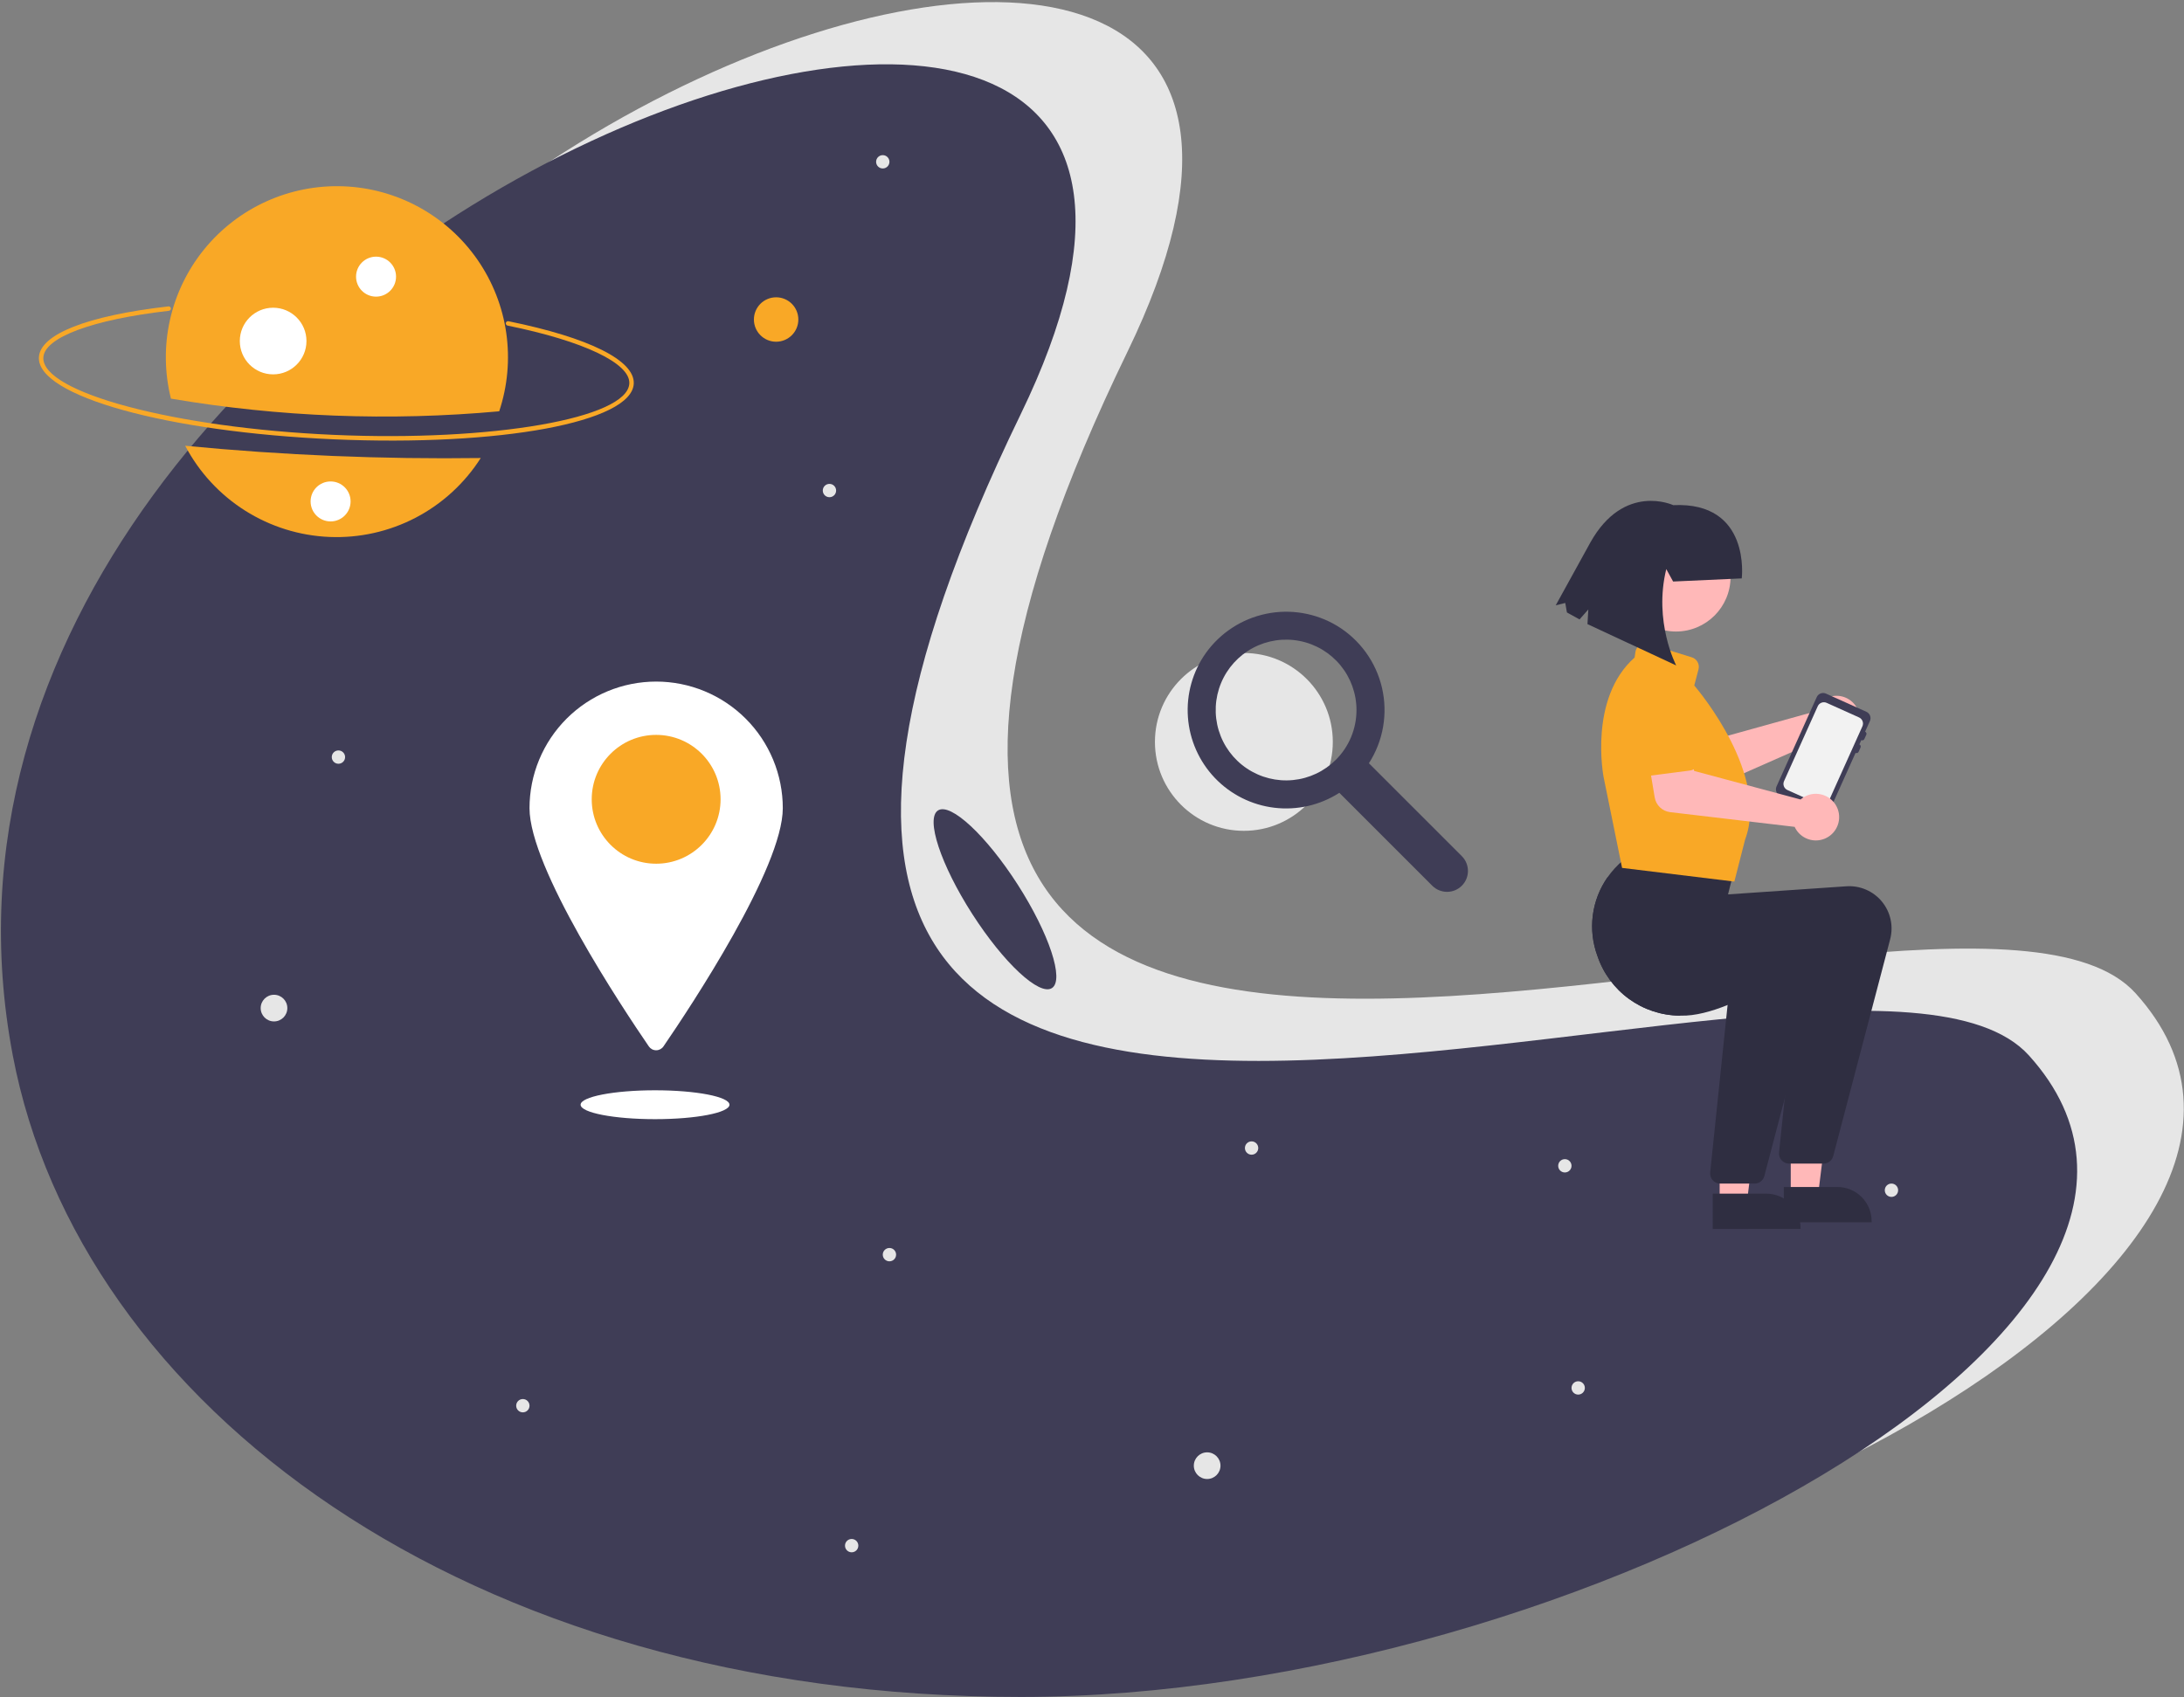 <svg width="983" height="764" viewBox="0 0 983 764" fill="none" xmlns="http://www.w3.org/2000/svg">
<rect x="0" y="0" width="983" height="764" fill="#808080" stroke="none"/>
<g clip-path="url(#clip0_27_10241)">
<path d="M559.856 374.036C581.964 374.036 599.886 356.114 599.886 334.007C599.886 311.899 581.964 293.977 559.856 293.977C537.748 293.977 519.826 311.899 519.826 334.007C519.826 356.114 537.748 374.036 559.856 374.036Z" fill="#E6E6E6"/>
<path d="M657.962 385.447L616.13 343.615C619.336 338.628 621.509 333.047 622.52 327.205C623.53 321.362 623.358 315.376 622.012 309.601C620.667 303.827 618.176 298.381 614.688 293.586C611.199 288.792 606.784 284.746 601.703 281.689C592.137 275.974 580.773 274.061 569.862 276.327C558.951 278.593 549.289 284.875 542.79 293.927C536.81 302.312 533.937 312.519 534.667 322.792C535.397 333.066 539.682 342.764 546.788 350.22C553.893 357.676 563.374 362.424 573.6 363.647C583.827 364.87 594.16 362.492 602.823 356.922L644.655 398.754C646.42 400.517 648.813 401.507 651.308 401.506C653.802 401.506 656.194 400.514 657.958 398.75C659.722 396.986 660.714 394.594 660.714 392.099C660.715 389.605 659.725 387.212 657.962 385.447ZM601.261 342.054C596.078 347.237 589.258 350.463 581.963 351.181C574.668 351.9 567.349 350.067 561.254 345.994C555.159 341.922 550.665 335.862 548.537 328.847C546.409 321.833 546.779 314.297 549.584 307.525C552.389 300.753 557.456 295.162 563.921 291.707C570.385 288.251 577.848 287.144 585.038 288.574C592.227 290.004 598.698 293.883 603.349 299.549C607.999 305.216 610.541 312.319 610.541 319.65C610.546 323.811 609.729 327.933 608.137 331.778C606.544 335.622 604.207 339.115 601.261 342.054Z" fill="#3F3D56"/>
<path d="M961.196 447.151C1068.18 565.46 758.059 735.96 507.476 735.96C256.894 735.96 83.53 603.852 53.757 447.151C-18.433 67.204 668.834 -174.288 507.476 158.343C272.279 643.191 876.947 353.981 961.196 447.151Z" fill="#E6E6E6"/>
<path d="M913.196 475.151C1020.18 593.46 710.059 763.96 459.476 763.96C208.894 763.96 35.53 631.852 5.757 475.151C-66.433 95.204 620.834 -146.288 459.476 186.343C224.279 671.191 828.947 381.981 913.196 475.151Z" fill="#3F3D56"/>
<path d="M150.017 197.771C74.95 194.465 16.746 178.273 17.51 160.906C17.969 150.495 39.214 142.122 75.797 137.937C75.928 137.921 76.061 137.931 76.188 137.967C76.315 138.002 76.433 138.063 76.537 138.145C76.641 138.226 76.727 138.328 76.791 138.443C76.855 138.558 76.896 138.685 76.911 138.816C76.926 138.947 76.915 139.08 76.878 139.206C76.842 139.333 76.781 139.451 76.698 139.554C76.616 139.657 76.514 139.743 76.398 139.806C76.282 139.87 76.156 139.91 76.024 139.924C41.563 143.867 19.907 151.941 19.508 160.994C18.817 176.699 78.623 192.625 150.105 195.773C221.587 198.92 282.561 188.312 283.253 172.607C283.653 163.515 262.656 153.541 228.455 146.579C228.326 146.553 228.203 146.502 228.094 146.428C227.985 146.355 227.891 146.261 227.819 146.151C227.746 146.042 227.695 145.919 227.67 145.789C227.645 145.66 227.646 145.528 227.672 145.399C227.698 145.27 227.75 145.147 227.823 145.038C227.897 144.929 227.991 144.836 228.101 144.763C228.211 144.691 228.334 144.641 228.463 144.616C228.592 144.591 228.725 144.592 228.854 144.619C265.155 152.009 285.711 162.243 285.251 172.695C284.486 190.062 225.084 201.076 150.017 197.771Z" fill="#F9A826"/>
<path d="M83.346 200.679C89.626 212.609 98.928 222.68 110.323 229.885C121.718 237.091 134.804 241.177 148.274 241.736C161.744 242.295 175.125 239.307 187.077 233.071C199.03 226.835 209.135 217.569 216.382 206.201C171.969 206.799 127.557 204.956 83.346 200.679Z" fill="#F9A826"/>
<path d="M224.686 185.166C228.465 173.83 229.554 161.77 227.867 149.94C226.179 138.11 221.761 126.835 214.963 117.008C208.164 107.181 199.172 99.071 188.697 93.32C178.223 87.569 166.553 84.335 154.612 83.874C142.672 83.413 130.788 85.737 119.901 90.663C109.014 95.589 99.423 102.982 91.886 112.255C84.35 121.529 79.076 132.429 76.481 144.094C73.887 155.758 74.042 167.866 76.936 179.46C125.732 187.744 175.396 189.662 224.686 185.166Z" fill="#F9A826"/>
<path d="M169.257 133.546C174.227 133.546 178.257 129.517 178.257 124.546C178.257 119.576 174.227 115.546 169.257 115.546C164.286 115.546 160.257 119.576 160.257 124.546C160.257 129.517 164.286 133.546 169.257 133.546Z" fill="white"/>
<path d="M122.937 168.537C131.221 168.537 137.937 161.821 137.937 153.537C137.937 145.252 131.221 138.537 122.937 138.537C114.652 138.537 107.937 145.252 107.937 153.537C107.937 161.821 114.652 168.537 122.937 168.537Z" fill="white"/>
<path d="M349.328 153.843C354.851 153.843 359.328 149.366 359.328 143.844C359.328 138.321 354.851 133.844 349.328 133.844C343.805 133.844 339.328 138.321 339.328 143.844C339.328 149.366 343.805 153.843 349.328 153.843Z" fill="#F9A826"/>
<path d="M123.328 459.844C126.642 459.844 129.328 457.157 129.328 453.844C129.328 450.53 126.642 447.843 123.328 447.843C120.014 447.843 117.328 450.53 117.328 453.844C117.328 457.157 120.014 459.844 123.328 459.844Z" fill="#E6E6E6"/>
<path d="M543.328 665.844C546.642 665.844 549.328 663.157 549.328 659.844C549.328 656.53 546.642 653.843 543.328 653.843C540.014 653.843 537.328 656.53 537.328 659.844C537.328 663.157 540.014 665.844 543.328 665.844Z" fill="#E6E6E6"/>
<path d="M152.328 343.844C153.985 343.844 155.328 342.5 155.328 340.844C155.328 339.187 153.985 337.843 152.328 337.843C150.671 337.843 149.328 339.187 149.328 340.844C149.328 342.5 150.671 343.844 152.328 343.844Z" fill="#E6E6E6"/>
<path d="M400.328 567.844C401.985 567.844 403.328 566.5 403.328 564.844C403.328 563.187 401.985 561.843 400.328 561.843C398.671 561.843 397.328 563.187 397.328 564.844C397.328 566.5 398.671 567.844 400.328 567.844Z" fill="#E6E6E6"/>
<path d="M851.328 538.844C852.985 538.844 854.328 537.5 854.328 535.844C854.328 534.187 852.985 532.843 851.328 532.843C849.671 532.843 848.328 534.187 848.328 535.844C848.328 537.5 849.671 538.844 851.328 538.844Z" fill="#E6E6E6"/>
<path d="M710.328 627.844C711.985 627.844 713.328 626.5 713.328 624.844C713.328 623.187 711.985 621.843 710.328 621.843C708.671 621.843 707.328 623.187 707.328 624.844C707.328 626.5 708.671 627.844 710.328 627.844Z" fill="#E6E6E6"/>
<path d="M563.328 519.844C564.985 519.844 566.328 518.5 566.328 516.844C566.328 515.187 564.985 513.843 563.328 513.843C561.671 513.843 560.328 515.187 560.328 516.844C560.328 518.5 561.671 519.844 563.328 519.844Z" fill="#E6E6E6"/>
<path d="M373.328 223.844C374.985 223.844 376.328 222.5 376.328 220.844C376.328 219.187 374.985 217.843 373.328 217.843C371.671 217.843 370.328 219.187 370.328 220.844C370.328 222.5 371.671 223.844 373.328 223.844Z" fill="#E6E6E6"/>
<path d="M397.328 75.844C398.985 75.844 400.328 74.5 400.328 72.844C400.328 71.187 398.985 69.843 397.328 69.843C395.671 69.843 394.328 71.187 394.328 72.844C394.328 74.5 395.671 75.844 397.328 75.844Z" fill="#E6E6E6"/>
<path d="M383.328 698.844C384.985 698.844 386.328 697.5 386.328 695.844C386.328 694.187 384.985 692.843 383.328 692.843C381.671 692.843 380.328 694.187 380.328 695.844C380.328 697.5 381.671 698.844 383.328 698.844Z" fill="#E6E6E6"/>
<path d="M235.328 635.844C236.985 635.844 238.328 634.5 238.328 632.844C238.328 631.187 236.985 629.843 235.328 629.843C233.671 629.843 232.328 631.187 232.328 632.844C232.328 634.5 233.671 635.844 235.328 635.844Z" fill="#E6E6E6"/>
<path d="M704.328 527.844C705.985 527.844 707.328 526.5 707.328 524.844C707.328 523.187 705.985 521.843 704.328 521.843C702.671 521.843 701.328 523.187 701.328 524.844C701.328 526.5 702.671 527.844 704.328 527.844Z" fill="#E6E6E6"/>
<path d="M148.797 234.744C153.767 234.744 157.797 230.715 157.797 225.744C157.797 220.774 153.767 216.744 148.797 216.744C143.826 216.744 139.797 220.774 139.797 225.744C139.797 230.715 143.826 234.744 148.797 234.744Z" fill="white"/>
<path d="M352.328 363.844C352.328 390.724 310.769 453.36 298.623 471.09C298.257 471.626 297.765 472.065 297.191 472.368C296.617 472.671 295.977 472.829 295.328 472.829C294.679 472.829 294.039 472.671 293.465 472.368C292.891 472.065 292.399 471.626 292.033 471.09C279.887 453.36 238.328 390.724 238.328 363.844C238.328 356.358 239.802 348.946 242.667 342.031C245.531 335.115 249.73 328.831 255.023 323.539C260.316 318.246 266.599 314.047 273.515 311.182C280.431 308.318 287.843 306.844 295.328 306.844C302.813 306.844 310.225 308.318 317.141 311.182C324.056 314.047 330.34 318.246 335.633 323.539C340.926 328.831 345.125 335.115 347.989 342.031C350.854 348.946 352.328 356.358 352.328 363.844Z" fill="white"/>
<path d="M295.328 388.844C311.344 388.844 324.328 375.86 324.328 359.844C324.328 343.827 311.344 330.844 295.328 330.844C279.312 330.844 266.328 343.827 266.328 359.844C266.328 375.86 279.312 388.844 295.328 388.844Z" fill="#F9A826"/>
<path d="M294.828 503.844C313.329 503.844 328.328 500.933 328.328 497.344C328.328 493.754 313.329 490.844 294.828 490.844C276.326 490.844 261.328 493.754 261.328 497.344C261.328 500.933 276.326 503.844 294.828 503.844Z" fill="white"/>
<path d="M817.276 318.865C817.023 319.357 816.808 319.868 816.635 320.393L768.852 333.67L760.241 325.244L745.826 336.577L759.62 352.976C760.734 354.301 762.248 355.228 763.935 355.619C765.621 356.01 767.389 355.844 768.973 355.145L820.589 332.36C822.34 333.575 824.42 334.229 826.551 334.234C828.683 334.238 830.766 333.594 832.522 332.386C834.279 331.178 835.626 329.464 836.384 327.472C837.143 325.48 837.277 323.304 836.769 321.234C836.261 319.164 835.134 317.298 833.54 315.883C831.945 314.469 829.957 313.573 827.841 313.316C825.725 313.059 823.581 313.452 821.694 314.443C819.806 315.434 818.266 316.977 817.276 318.865Z" fill="#FFB8B8"/>
<path d="M767.169 334.448L749.233 348.408C748.723 348.805 748.133 349.088 747.504 349.236C746.875 349.385 746.221 349.396 745.586 349.269C744.952 349.142 744.353 348.88 743.829 348.501C743.306 348.122 742.87 347.634 742.552 347.071L731.405 327.343C729.387 324.721 728.492 321.405 728.915 318.124C729.338 314.842 731.045 311.862 733.662 309.837C736.28 307.813 739.593 306.908 742.876 307.323C746.159 307.738 749.143 309.437 751.174 312.049L767.513 327.643C767.98 328.09 768.346 328.632 768.585 329.233C768.825 329.833 768.932 330.479 768.899 331.124C768.866 331.77 768.695 332.401 768.396 332.975C768.098 333.549 767.679 334.051 767.169 334.448Z" fill="#F9A826"/>
<path d="M821.858 312.262L840.046 320.445C840.808 320.788 841.402 321.419 841.699 322.2C841.995 322.981 841.969 323.847 841.626 324.609L839.473 329.395C839.726 329.51 839.924 329.721 840.022 329.981C840.121 330.241 840.113 330.529 839.999 330.783L839.138 332.698C839.023 332.951 838.813 333.149 838.553 333.247C838.293 333.346 838.004 333.338 837.75 333.224L836.889 335.139C837.142 335.254 837.34 335.464 837.438 335.724C837.537 335.984 837.529 336.273 837.415 336.527L836.554 338.441C836.439 338.695 836.229 338.892 835.969 338.991C835.708 339.089 835.42 339.081 835.166 338.968L823.538 364.814C823.195 365.576 822.564 366.17 821.783 366.466C821.002 366.763 820.135 366.736 819.374 366.394L801.186 358.211C800.424 357.868 799.83 357.237 799.534 356.456C799.237 355.675 799.263 354.809 799.606 354.047L817.694 313.842C818.037 313.08 818.668 312.486 819.449 312.19C820.23 311.893 821.097 311.919 821.858 312.262Z" fill="#3F3D56"/>
<path d="M804.488 355.664L819.079 362.235C819.81 362.562 820.641 362.587 821.39 362.304C822.139 362.02 822.746 361.453 823.078 360.724L829.817 345.734L832.158 340.538L838.256 326.976C838.582 326.247 838.606 325.418 838.323 324.67C838.04 323.923 837.473 323.318 836.745 322.987L832.158 320.92L822.144 316.416C821.413 316.09 820.582 316.067 819.835 316.352C819.087 316.638 818.483 317.208 818.155 317.938L812.256 331.049L805.538 345.976L802.977 351.675C802.65 352.405 802.625 353.234 802.909 353.982C803.192 354.73 803.76 355.335 804.488 355.664Z" fill="#F2F2F2"/>
<path d="M774 541.388L786.26 541.387L792.093 494.099L773.998 494.1L774 541.388Z" fill="#FFB8B8"/>
<path d="M770.873 537.386L795.017 537.385C797.038 537.385 799.04 537.783 800.906 538.556C802.773 539.329 804.469 540.462 805.898 541.891C807.327 543.32 808.46 545.016 809.233 546.883C810.007 548.75 810.405 550.75 810.405 552.771V553.271L770.874 553.272L770.873 537.386Z" fill="#2F2E41"/>
<path d="M806 538.388L818.26 538.387L824.093 491.099L805.998 491.1L806 538.388Z" fill="#FFB8B8"/>
<path d="M802.873 534.386L827.017 534.385C829.038 534.385 831.04 534.783 832.906 535.556C834.773 536.329 836.469 537.462 837.898 538.891C839.327 540.32 840.46 542.016 841.233 543.883C842.007 545.75 842.405 547.75 842.405 549.771V550.271L802.874 550.272L802.873 534.386Z" fill="#2F2E41"/>
<path d="M719.008 430.424C721.62 438.166 726.575 444.906 733.186 449.709C739.796 454.512 747.737 457.142 755.908 457.234L756.528 457.244C762.858 457.424 770.288 455.384 777.578 452.454C791.978 446.664 805.808 437.394 809.478 434.844L803.258 494.634L800.738 518.874C800.674 519.501 800.743 520.134 800.939 520.733C801.135 521.332 801.454 521.884 801.876 522.352C802.298 522.82 802.814 523.195 803.389 523.452C803.965 523.709 804.588 523.842 805.218 523.844H820.748C821.744 523.844 822.712 523.515 823.501 522.907C824.289 522.299 824.855 521.447 825.108 520.484L850.748 422.834C851.517 419.911 851.579 416.847 850.928 413.895C850.278 410.944 848.934 408.19 847.008 405.861C845.082 403.532 842.629 401.695 839.851 400.503C837.074 399.31 834.053 398.796 831.038 399.004L777.778 402.654L781.498 387.774L733.958 384.614L733.818 384.714C732.678 385.544 731.568 386.414 730.508 387.324C727.858 389.565 725.508 392.14 723.518 394.984C719.958 400.086 717.687 405.976 716.902 412.149C716.116 418.321 716.839 424.592 719.008 430.424Z" fill="#2F2E41"/>
<path d="M719.008 430.424C721.62 438.166 726.575 444.906 733.186 449.709C739.796 454.512 747.737 457.142 755.908 457.234C763.722 453.279 771.262 448.806 778.478 443.844L777.578 452.454L769.738 527.874C769.674 528.501 769.743 529.134 769.939 529.733C770.135 530.332 770.454 530.884 770.876 531.352C771.298 531.82 771.814 532.195 772.389 532.452C772.965 532.709 773.588 532.842 774.218 532.844H789.748C790.744 532.844 791.712 532.515 792.501 531.907C793.289 531.299 793.855 530.447 794.108 529.484L803.258 494.634L819.748 431.834C820.517 428.911 820.579 425.847 819.928 422.895C819.278 419.944 817.934 417.19 816.008 414.861C814.082 412.532 811.628 410.695 808.851 409.503C806.074 408.31 803.053 407.796 800.038 408.004L746.778 411.654L750.498 396.774L723.518 394.984C719.957 400.086 717.687 405.976 716.902 412.149C716.116 418.321 716.839 424.592 719.008 430.424Z" fill="#2F2E41"/>
<path d="M730.44 390.773L730.083 390.73L721.787 349.945C721.716 349.591 714.935 314.412 735.724 296.021L736.086 293.504C736.179 292.86 736.41 292.243 736.764 291.697C737.118 291.151 737.586 290.688 738.136 290.34C738.686 289.993 739.305 289.768 739.95 289.683C740.595 289.598 741.251 289.653 741.873 289.846L761.458 295.921C762.566 296.262 763.5 297.02 764.063 298.034C764.625 299.048 764.774 300.241 764.477 301.363L762.573 308.604C765.213 311.704 796.288 349.117 785.463 377.94L780.616 396.891L730.44 390.773Z" fill="#F9A826"/>
<path d="M811.761 358.942C811.292 359.237 810.848 359.568 810.432 359.933L762.534 347.075L759.403 335.441L741.227 337.872L744.769 359.006C745.055 360.713 745.888 362.282 747.141 363.476C748.395 364.67 750.002 365.425 751.721 365.628L807.753 372.247C808.643 374.184 810.102 375.804 811.935 376.892C813.768 377.98 815.889 378.484 818.016 378.336C820.142 378.189 822.174 377.398 823.84 376.068C825.506 374.739 826.727 372.933 827.342 370.892C827.957 368.851 827.936 366.671 827.281 364.642C826.627 362.614 825.371 360.832 823.679 359.535C821.988 358.238 819.941 357.486 817.812 357.38C815.683 357.274 813.572 357.819 811.761 358.942Z" fill="#FFB8B8"/>
<path d="M760.689 346.889L738.147 349.792C737.506 349.875 736.854 349.818 736.237 349.627C735.619 349.435 735.051 349.112 734.569 348.68C734.087 348.249 733.705 347.718 733.446 347.125C733.188 346.532 733.061 345.891 733.073 345.244L733.503 322.59C733.099 319.306 734.014 315.996 736.046 313.385C738.079 310.774 741.064 309.076 744.347 308.663C747.63 308.25 750.942 309.156 753.558 311.181C756.174 313.207 757.881 316.187 758.302 319.469L764.445 341.203C764.62 341.826 764.66 342.479 764.56 343.118C764.461 343.757 764.225 344.367 763.869 344.906C763.512 345.446 763.044 345.902 762.495 346.244C761.946 346.586 761.33 346.806 760.689 346.889Z" fill="#F9A826"/>
<path d="M754.344 284.31C767.908 284.31 778.905 273.314 778.905 259.749C778.905 246.184 767.908 235.188 754.344 235.188C740.779 235.188 729.783 246.184 729.783 259.749C729.783 273.314 740.779 284.31 754.344 284.31Z" fill="#FFB8B8"/>
<path d="M753.052 261.8L749.977 256.201C744.152 279.933 754.44 299.574 754.44 299.574L714.508 280.973L714.888 274.373L710.937 278.857L705.259 275.728L704.51 271.448L700.224 272.509L715.867 244.122C731.05 217.109 753.123 227.422 753.123 227.422C788.238 225.753 783.949 260.397 783.949 260.397L753.052 261.8Z" fill="#2F2E41"/>
<path d="M473.463 444.832C479.126 441.202 472.239 420.356 458.081 398.27C443.924 376.185 427.856 361.225 422.193 364.855C416.53 368.485 423.417 389.332 437.574 411.417C451.732 433.502 467.8 448.462 473.463 444.832Z" fill="#3F3D56"/>
</g>
<defs>
<clipPath id="clip0_27_10241">
<rect width="982.487" height="763.014" fill="white" transform="translate(0.423 0.945)"/>
</clipPath>
</defs>
</svg>
